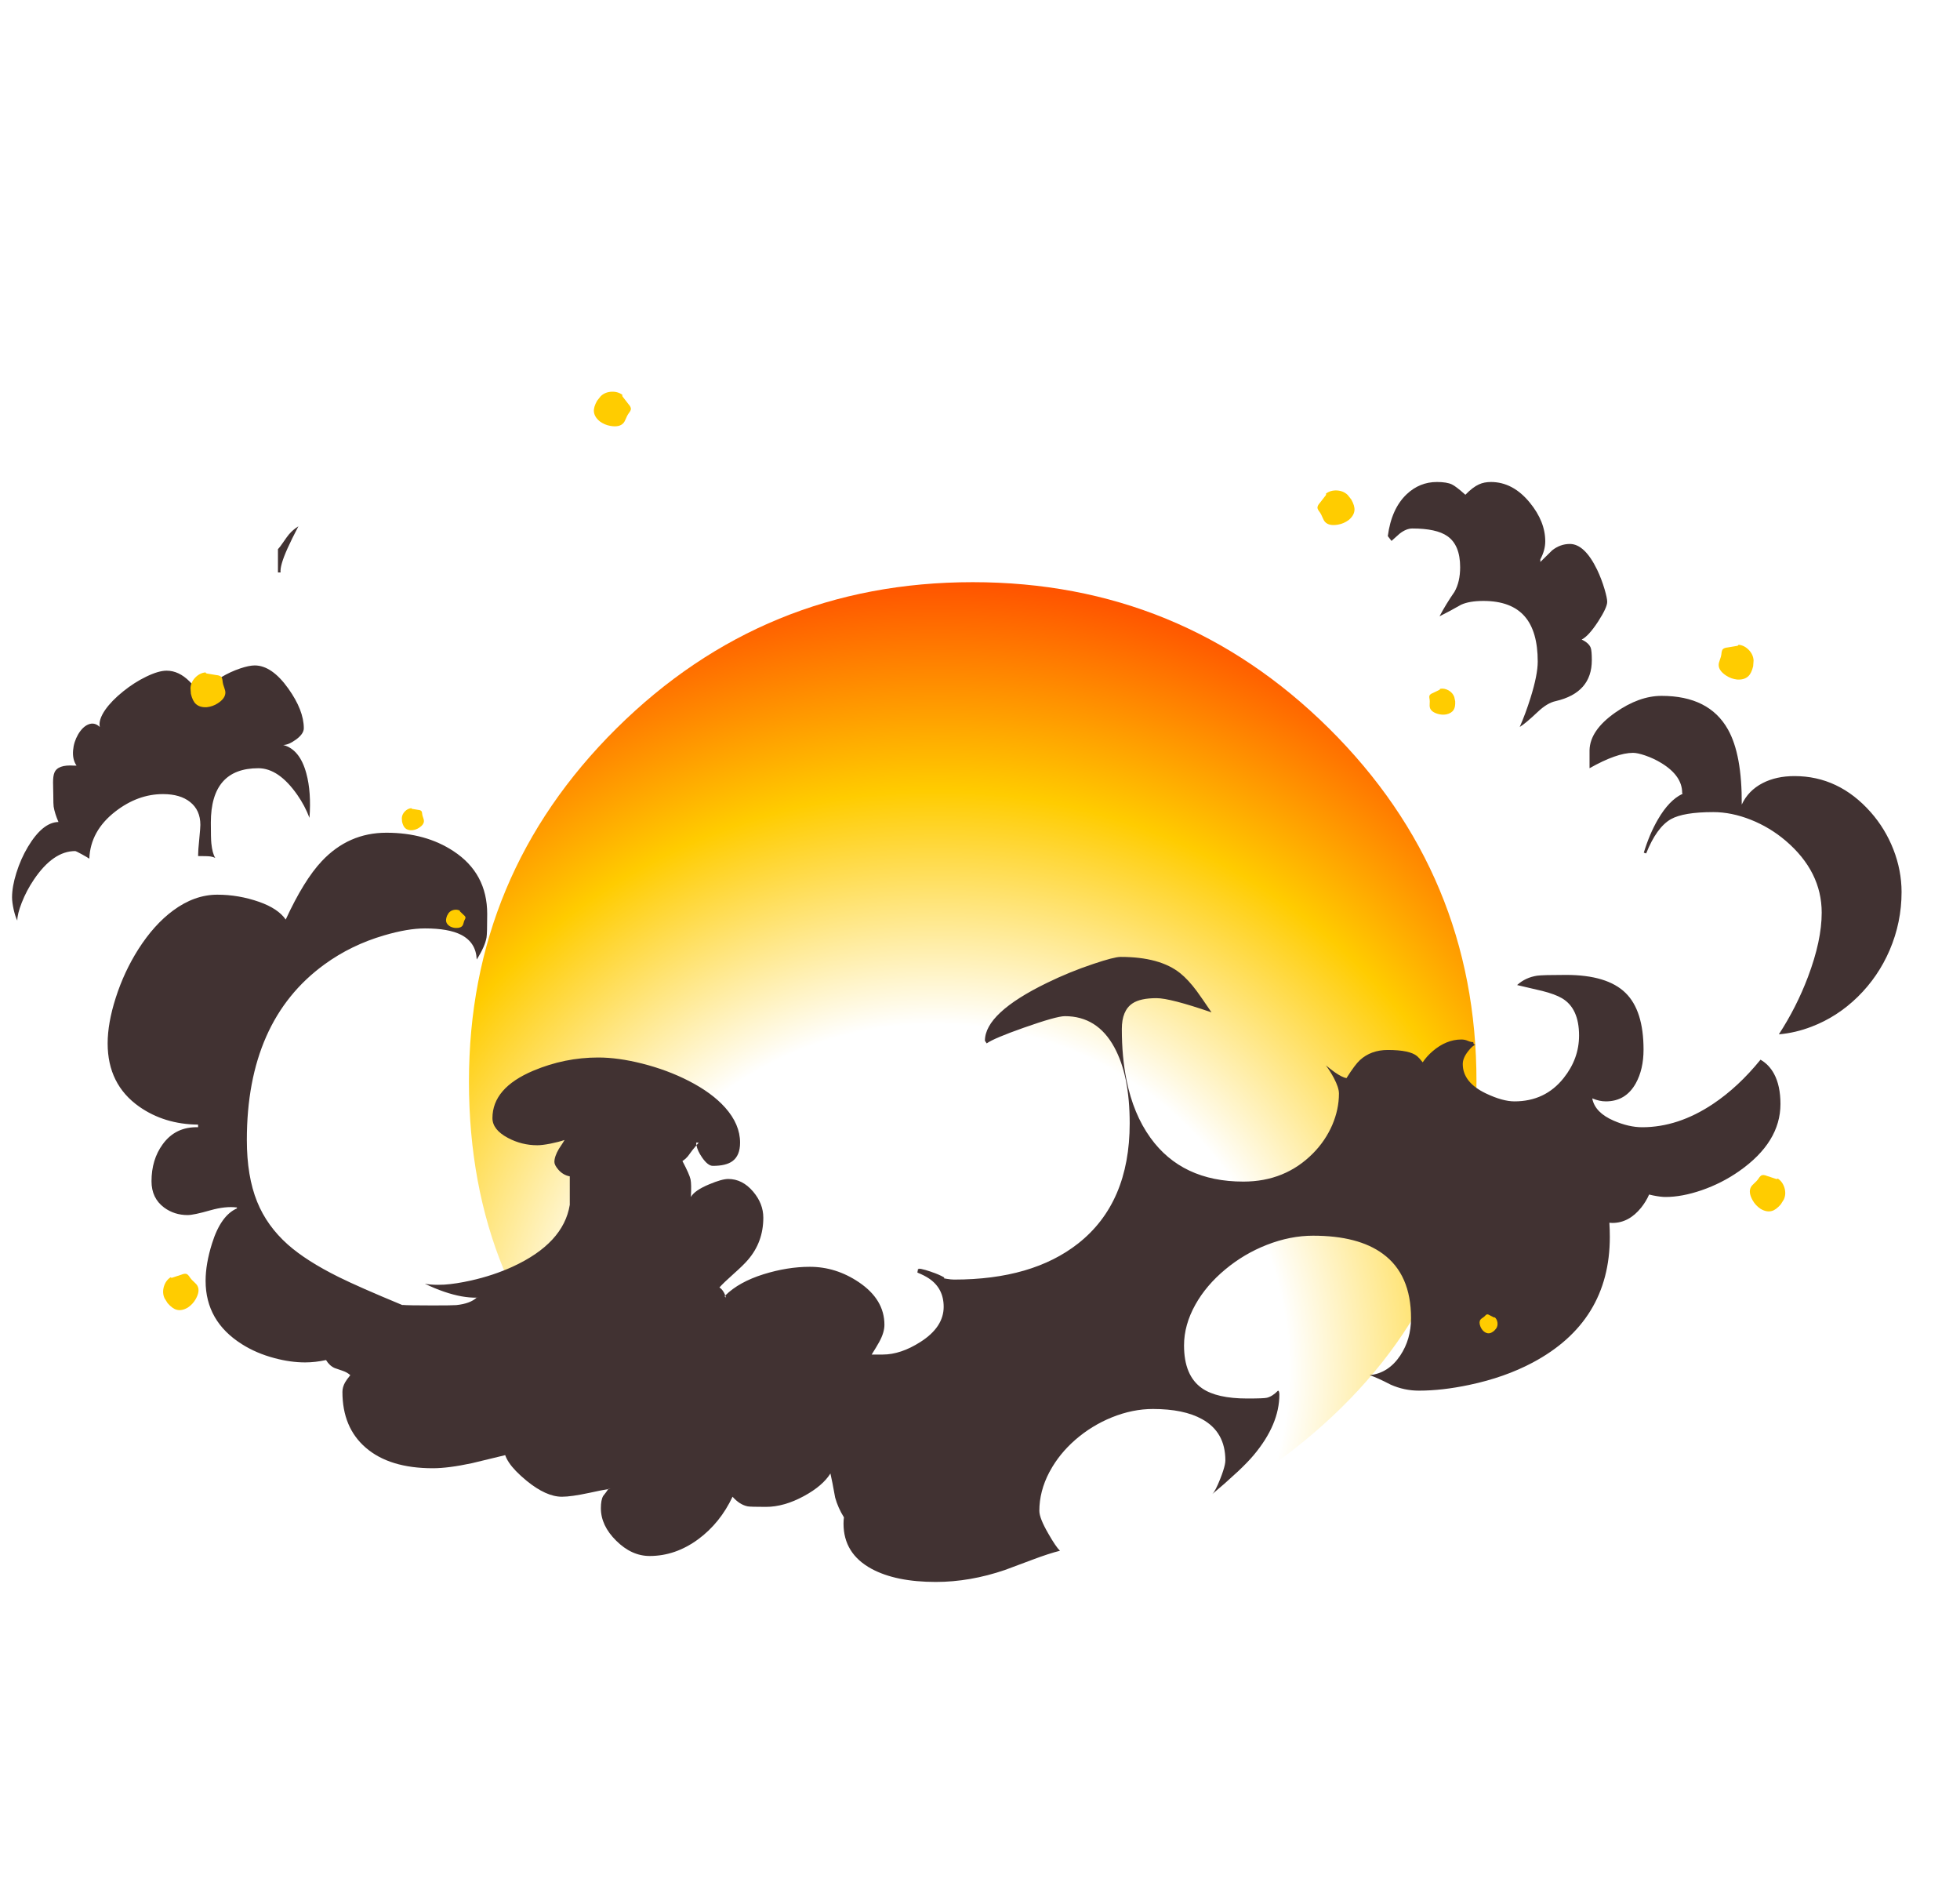 
<svg xmlns="http://www.w3.org/2000/svg" version="1.1" xmlns:xlink="http://www.w3.org/1999/xlink" preserveAspectRatio="none" x="0px" y="0px" width="625px" height="600px" viewBox="0 0 625 600">
<defs>
<radialGradient id="Gradient_1" gradientUnits="userSpaceOnUse" cx="0" cy="0" r="270.75" fx="0" fy="0" gradientTransform="matrix( 1, 0, 0, 0.976, 155.55,262.45) " spreadMethod="pad">
<stop  offset="43.529%" stop-color="#FFFFFF"/>

<stop  offset="72.941%" stop-color="#FFCC00"/>

<stop  offset="99.216%" stop-color="#FF5400"/>
</radialGradient>

<filter id="Filter_1" x="-20%" y="-20%" width="140%" height="140%" color-interpolation-filters="sRGB">
<feColorMatrix in="SourceGraphic" type="matrix" values="1 0 0 0 0 0 1 0 0 0 0 0 1 0 0 0 0 0 0 0" result="result1"/>
</filter>

<g id="Duplicate_Items_Folder_exploscircle03_0_Layer0_0_FILL">
<path fill="url(#Gradient_1)" stroke="none" d="
M 286.8 48.75
Q 237.55 0 168 0 98.4 0 49.2 48.75 0 97.55 0 166.5 -0.001 235.454 46.35 279.25 92.762 323.035 162.75 325.15 232.788 327.265 284.4 281.35 336.001 235.446 336 166.5 336 97.55 286.8 48.75 Z"/>
</g>

<g id="Duplicate_Items_Folder_Explosion03_7_Layer1_0_FILL">
<path fill="#413232" stroke="none" d="
M -409.55 -194.55
Q -412.75 -192.55 -415.15 -189.75 -416.4 -188.25 -418.6 -185 -420.5 -182.2 -421.65 -181
L -421.65 -167.25 -420.1 -167.25
Q -420.55 -171.3 -416 -181.45 -413.6 -186.8 -409.55 -194.55
M -487.5 -109.15
Q -492.3 -109.15 -499.6 -105.6 -506.55 -102.25 -513.15 -96.95 -520 -91.45 -523.8 -86.05 -527.95 -80.05 -527.05 -75.85 -530.2 -78.9 -533.95 -77.3 -537.3 -75.85 -539.9 -71.4 -542.45 -66.95 -542.85 -62 -543.3 -56.6 -540.8 -53
L -542.35 -53
Q -552 -53.65 -553.9 -48.8 -554.7 -46.9 -554.7 -43.05 -554.7 -40.8 -554.55 -35.35 -554.55 -30.1 -554.35 -28.75 -553.7 -24.75 -551.5 -19.65 -560.85 -19.5 -569.6 -4.9 -573.8 2.15 -576.4 10.45 -578.95 18.6 -578.95 24.9 -578.95 27.8 -578 32.15 -577 36.5 -575.85 38.65 -575.85 34.8 -573.25 28.15 -570.45 20.95 -566.05 14.45 -554.65 -2.45 -541.6 -2.45 -541.15 -2.45 -537.85 -0.65 -534.65 1.1 -533.25 2.05 -532.6 -14.4 -517.85 -25.85 -504.55 -36.15 -489.65 -36.15 -479.45 -36.15 -473.6 -31.45 -467.55 -26.65 -467.55 -17.95 -467.55 -16.25 -468.2 -9.55 -468.9 -2.8 -468.9 0.5 -463.05 0.5 -461.5 0.75 -459.9 1 -458.75 1.6 -460.45 -1.15 -461.05 -7 -461.35 -9.75 -461.35 -19.3 -461.35 -51.45 -433.25 -51.45 -421.2 -51.45 -410.2 -35.7 -405.7 -29.25 -403 -22.1 -401.85 -37.25 -404.85 -48.35 -408.7 -62.65 -418.55 -65.2 -415.4 -65.2 -411.05 -68.35 -406.35 -71.75 -406.35 -75.1 -406.35 -85.7 -415.5 -98.55 -425.25 -112.25 -435.4 -112.25 -438.7 -112.25 -444.05 -110.45 -449.8 -108.5 -454.9 -105.45 -467.15 -98.05 -467.55 -89.4 -467.85 -96.8 -474 -102.85 -480.35 -109.15 -487.5 -109.15
M 83.9 87.65
Q 88.5 84.55 98.15 84.55 106.2 84.55 130.65 92.95 124.8 84.3 121.95 80.4 116.9 73.6 112.15 69.8 100.15 60.15 76.85 60.15 73.05 60.15 60.6 64.35 46.55 69.05 33.45 75.45 -3.4 93.35 -3.4 109.75
L -2.35 111.3
Q 2.1 108.2 19.4 102.1 38.95 95.2 43.9 95.2 63.15 95.2 73.15 113.6 77.7 121.95 80 133.2
L 80.4 133.1
Q 77.6 119.4 77.6 102.8 77.6 91.85 83.9 87.65
M 326.4 80.3
Q 333.9 82.2 338 84.6 348.1 90.55 348.1 106.65 348.1 120.4 338.95 131.85 328 145.6 309.9 145.6 302.9 145.6 293.1 140.95 279.3 134.4 279.3 123.5 279.3 119.95 282.5 115.9 285.25 112.45 286.85 112.1 286 112.1 285.65 111.35
L 285.5 110.55
Q 284.05 110.55 282.3 109.8 280.55 109 278.5 109 269.55 109 261.45 115.95 258 118.9 255.6 122.5 253.65 120 252.3 118.85 247.95 115.2 234.95 115.2 225 115.2 218.45 121.2 215.55 123.85 210.5 131.85 208.05 131.45 203.75 128.5 201.8 127.15 198.3 124.3 200.9 127.75 203.05 131.8 206.05 137.5 206.05 140.95 206.05 150.3 202.1 159.55 198.05 168.9 190.75 176.3 174.2 193.05 149.5 193.05 113.15 193.05 94.5 167.1 84.45 153.15 80.4 133.15
L 80 133.2
Q 82.25 144.45 82.25 158.6 82.25 205.7 51.7 229.7 24.6 251 -21.6 251 -23.45 251 -26.1 250.55 -26.85 250.4 -27.7 250.25
L -27.4 249.8
Q -30.7 247.9 -35 246.5 -35 246.45 -35.05 246.45 -43.1 243.7 -43.1 245
L -41.9 245
Q -42.638 245.019 -43.1 245.25 -43.15 246.35 -43.4 246.6
L -43.15 246.95
Q -39.1 248.6 -36.5 250.35 -27.8 256.2 -27.8 267.1 -27.8 279.15 -41.55 287.9 -53.2 295.35 -63.85 295.35
L -70.4 295.35
Q -67.55 290.85 -65.9 287.85 -62.85 282.3 -62.85 277.75 -62.85 262.75 -78 252.55 -91.5 243.45 -107 243.45 -120.2 243.45 -134.35 247.85 -148.9 252.4 -157 260.4 -156.75 261 -156.55 261.7
L -157.45 260.85
Q -157.25 260.6 -157 260.4 -158.25 257.1 -160.45 255.65 -158 252.9 -152.05 247.6 -146.3 242.5 -143.65 239.4 -134.5 228.85 -134.5 214.4 -134.5 206.1 -140.5 199 -146.85 191.5 -155.25 191.5 -159 191.5 -166.5 194.65 -175.15 198.25 -177.35 202.15 -176.95 194.65 -177.55 191.75 -178.2 188.75 -182.35 180.9 -180.7 179.85 -179.2 178.15 -176.15 173.9 -174.05 171.55 -174.2 170.75 -174.25 170
L -172.7 170
Q -173.3 170.65 -174.05 171.55 -173.45 174.85 -170.75 178.75 -167.3 183.75 -164.35 183.75 -156.55 183.75 -152.75 180.95 -148.25 177.65 -148.25 170 -148.25 159.2 -157.05 149.3 -164.9 140.5 -178.7 133.45 -191.3 127 -206.15 123.25 -220.4 119.65 -232.15 119.65 -252 119.65 -270.55 127.45 -294.75 137.65 -294.75 155.5 -294.75 162.3 -285.7 167.15 -277.5 171.55 -268.2 171.55 -265.35 171.55 -260.45 170.6 -255.7 169.65 -252.1 168.45 -252.6 169.45 -255.45 173.7 -258.1 178.2 -258.1 181.45 -258.1 183.25 -255.8 185.95 -253 189.2 -249 189.95
L -249 206.8
Q -252.7 229.55 -282.85 243.4 -294.25 248.6 -307.4 251.55 -316.35 253.55 -323.3 254 -325.2 254.1 -326.9 254.1 -331.6 254.1 -334.75 253.45 -328.9 256.3 -323.15 258.25 -312.55 261.85 -304.1 261.7
L -304.05 261.65 -302.5 261.65
Q -303.3 261.7 -304.1 261.7 -307.95 265.25 -316.15 266.1 -318.45 266.3 -330 266.3 -344.75 266.3 -347.95 266
L -348 266.1
Q -348.15 266 -348.35 265.95 -373.7 255.45 -385.7 249.5 -404.85 240 -415.8 230.3 -428.15 219.3 -433.95 205 -440.05 189.95 -440.05 168.45 -440.05 98 -394.15 64.6 -378.35 53.1 -358.8 47.4 -344.85 43.3 -334.65 43.3 -320.7 43.3 -313.25 47.1 -304.45 51.65 -304.05 61.7 -299.15 53.95 -298.25 48.65 -297.85 46.35 -297.85 34.75 -297.85 10.7 -317.8 -2.4 -334.35 -13.3 -357.5 -13.3 -379.9 -13.3 -395.7 3.5 -406.3 14.75 -417.05 38.05 -421.55 31.55 -432.75 27.6 -444.9 23.35 -457.5 23.35 -471 23.35 -483.65 32.7 -494.9 41 -504.2 55.55 -512.65 68.85 -517.6 84.3 -522.4 99.3 -522.4 111.3 -522.4 135.55 -503.75 148.7 -488.85 159.15 -468.9 159.35
L -468.9 160.9
Q -482.25 160.5 -489.85 171 -496.45 180.05 -496.45 192.85 -496.45 202.85 -489 208.4 -482.95 212.85 -475.1 212.85 -471.45 212.85 -461.55 210 -452.65 207.5 -446.05 208.35
L -445.8 208.85
Q -455.45 213 -460.65 229.65 -464.45 241.75 -464.45 251.75 -464.45 275.65 -443 289.2 -434.5 294.6 -423.75 297.45 -414.25 300 -405.55 300 -399.6 300 -393.2 298.6 -391.15 302 -388.05 303.35 -384.95 304.4 -383.4 304.95 -380.6 305.9 -378.85 307.55 -381.05 310.25 -381.95 311.85 -383.5 314.65 -383.5 317.45 -383.5 338.5 -369.75 350.4 -355.7 362.6 -330 362.6 -320.9 362.6 -306.85 359.6 -292 356 -287.2 354.85 -285.75 359.15 -280.85 364.25 -278.2 367 -274.55 370 -263 379.45 -253.65 379.45 -248.15 379.45 -237.4 377.15 -229.45 375.4 -226.25 374.95 -226.2 374.9 -226.15 374.8
L -224.8 374.8
Q -225.33 374.812 -226.25 374.95 -227.4 376.75 -229.25 379 -230.6 381.35 -230.6 386.25 -230.6 396.5 -221.55 405.45 -212.45 414.5 -201.75 414.5 -186.45 414.5 -172.95 404.55 -160.05 395 -152.7 379.45 -148.5 384.2 -143.7 385.15 -142.1 385.45 -132.95 385.45 -122.2 385.45 -110.45 379.05 -99.4 373.05 -94.8 365.7 -93.8 369.9 -92 379.95 -90.3 386.05 -86.8 391.65 -87.05 393.4 -87.05 395.35 -87.05 413.1 -70.45 422.1 -56.1 429.85 -32.45 429.85 -12.25 429.85 8.5 422.75 10.25 422.15 24.85 416.65 34.4 413.05 41 411.4 38.55 409.05 34.1 401.25 28.8 392.1 28.8 387.8 28.8 376.2 34.7 364.95 34.9 364.6 35.1 364.25 40.6 354.05 50.1 345.75 59.85 337.3 71.7 332.5 83.95 327.55 96 327.55 114.25 327.55 125.05 333.55 138.85 341.15 138.85 357.95 138.85 360.15 137.5 364.25 136.85 366.3 135.85 368.8 132.9 376.25 131.1 377.9 135 374.6 138.4 371.65 142.9 367.65 146.55 364.25 152.3 358.8 155.6 354.85 170.8 336.75 170.8 319 170.8 318.05 170.55 317.2
L 170.05 316.65
Q 166.8 320.05 163.45 320.9 161.7 321.35 151.8 321.35 133.75 321.35 125.05 315.3 114.4 307.9 114.4 289.95 114.4 277.8 121.15 265.75 127.55 254.35 138.8 245 149.9 235.75 163.3 230.5 177.2 225.05 190.75 225.05 217.45 225.05 232 235.75 248.7 247.95 248.7 273.85 248.7 286.35 242.3 295.95 235.35 306.35 224.25 307.55 228.55 308.95 236.65 313.15 244.65 316.7 253.35 316.7 267.1 316.7 283.15 313.3 304.1 308.9 320.65 300.1 366.3 275.8 366.3 225.8 366.3 221.65 366.05 217.6 366 217.5 366 217.4 367 217.5 367.85 217.5 377.55 217.5 384.85 208.45 387.75 204.8 389.55 200.7 390.55 200.95 391.7 201.2 396.3 202.15 399.25 202.15 409 202.15 420.65 198.15 432.65 194 442.85 186.85 467.25 169.75 467.25 147.15 467.25 136.35 463.45 129.3 460.5 123.85 455.45 120.95 442.35 137.1 427.3 147.15 406.7 160.9 385.45 160.9 377.55 160.9 368.55 157 357.6 152.25 355.95 144.05 355.9 143.95 355.9 143.8 356.05 143.9 356.2 143.95 360.25 145.6 363.95 145.6 375.7 145.6 381.65 134.95 386.25 126.65 386.25 115 386.25 91.9 375.65 81.5 364.8 70.8 340.35 70.8 326.6 70.8 323.35 71.25 316.4 72.3 311.45 76.8 316.95 78.1 326.4 80.3
M 396.9 -94.25
Q 383.6 -94.25 369.5 -84.35 354.55 -73.85 354.3 -62.1
L 354.3 -51.45
Q 370.4 -60.55 380.05 -60.55 382.65 -60.55 387.2 -59 392.35 -57.25 396.9 -54.45 409.1 -46.95 409.1 -36.9
L 409.35 -36.3
Q 409.2 -36.25 409.1 -36.2 401.35 -32.5 394.75 -21.15 389.75 -12.55 386.4 -1.5
L 387.8 -1.05
Q 393.95 -16.45 402.4 -21.3 409.85 -25.5 427.5 -25.5 438.25 -25.5 449.65 -21 461 -16.5 470.35 -8.55 491.65 9.65 491.65 34 491.65 50.5 483.5 72.05 476.75 89.9 466.3 105.95 476.15 105.1 485.7 101.4 500.9 95.6 513 83.75 525.1 71.85 531.85 56.15 538.9 39.7 538.9 21.8 538.9 9 534.05 -3.45 529.25 -15.7 520.65 -25.45 501.75 -46.8 475.55 -46.8 464.75 -46.8 456.7 -42.65 448.2 -38.25 444.35 -29.95 444.55 -59.6 436.15 -74.45 425 -94.25 396.9 -94.25
M 280.85 -213.2
Q 275.25 -218.2 272.9 -219.3 269.9 -220.75 264 -220.75 253.8 -220.75 246.15 -213.55 237.1 -205 234.95 -188.75
L 237.15 -185.9
Q 239.15 -187.6 241.9 -190.15 245.85 -193.25 249.45 -193.25 263.7 -193.25 270.15 -188.75 277.75 -183.5 277.75 -170.35 277.75 -161.65 274.4 -155.8 269.25 -148.35 265.55 -141.3 271.75 -144.4 278.3 -148.15 283.2 -150.4 291.5 -150.4 308 -150.4 315.95 -141.25 323.65 -132.4 323.65 -114.55 323.65 -106.65 319.35 -92.95 316.45 -83.7 313 -75.85 316.35 -77.85 323.75 -84.85 329.3 -90.1 334.3 -91.15 355.65 -96.1 355.65 -115.35 355.65 -120.9 355 -122.7 353.9 -125.55 349.65 -127.55 353.75 -129.6 359.4 -138.25 364.75 -146.55 364.75 -149.85 364.75 -152.05 363.2 -157.3 361.4 -163.4 358.8 -168.85 351.4 -184.1 342.65 -184.1 336.95 -184.1 332.15 -180.3 331.85 -180.1 325.2 -173.45
L 325.2 -175
Q 328.1 -180.4 328.1 -185.65 328.1 -197.35 319 -208.5 309 -220.75 295.95 -220.75 291.95 -220.75 288.9 -219.35 285.2 -217.7 280.85 -213.2 Z"/>
</g>

<g id="Duplicate_Items_Folder_Symbol_1_6_Layer0_0_FILL">
<path fill="#FFCC00" stroke="none" d="
M 300.5 -20.25
Q 300.65 -19.9 299.95 -19.6 295.7 -18.95 294.25 -18.65 291.9 -18.45 291.1 -17.35 290.75 -16.75 290.6 -15.85 290.5 -14.8 290.4 -14.3 290.3 -13.35 289.55 -11.3 288.85 -9.45 288.85 -8.3 288.85 -4.85 293.35 -1.95 296.25 -0.05 299.8 0.35 303.95 0.6 306.3 -1.55 308.25 -3.3 309.25 -7.55 309.5 -10.15 309.5 -10.95 309.3 -14.45 306.65 -17.2 303.95 -19.95 300.5 -20.25 Z"/>
</g>
</defs>

<g transform="matrix( 0.539, 0, 0, 0.539, 315.9,272.65) ">
<g transform="matrix( 1.774, 0, 0, 1.774, -308.65,-161.5) ">
<g transform="matrix( 1, 0, 0, 1, 0,0) ">
<use filter="url(#Filter_1)" xlink:href="#Duplicate_Items_Folder_exploscircle03_0_Layer0_0_FILL"/>
</g>
</g>

<g transform="matrix( 1, 0, 0, 1, 0,0) ">
<use xlink:href="#Duplicate_Items_Folder_Explosion03_7_Layer1_0_FILL"/>
</g>

<g transform="matrix( 1, 0, 0, 1, 141.85,-104.25) ">
<g transform="matrix( 1, 0, 0, 1, 0,0) ">
<use xlink:href="#Duplicate_Items_Folder_Symbol_1_6_Layer0_0_FILL"/>
</g>
</g>

<g transform="matrix( -1, 0, 0, 1, -163.9,-87.9) ">
<g transform="matrix( 1, 0, 0, 1, 0,0) ">
<use xlink:href="#Duplicate_Items_Folder_Symbol_1_6_Layer0_0_FILL"/>
</g>
</g>

<g transform="matrix( 0.885, 0.465, -0.465, 0.885, 190.25,69.4) ">
<g transform="matrix( 1, 0, 0, 1, 0,0) ">
<use xlink:href="#Duplicate_Items_Folder_Symbol_1_6_Layer0_0_FILL"/>
</g>
</g>

<g transform="matrix( -0.735, -0.678, -0.678, 0.735, -10.65,-53.6) ">
<g transform="matrix( 1, 0, 0, 1, 0,0) ">
<use xlink:href="#Duplicate_Items_Folder_Symbol_1_6_Layer0_0_FILL"/>
</g>
</g>

<g transform="matrix( -0.44, -0.299, -0.299, 0.44, -187.8,131.6) ">
<g transform="matrix( 1, 0, 0, 1, 0,0) ">
<use xlink:href="#Duplicate_Items_Folder_Symbol_1_6_Layer0_0_FILL"/>
</g>
</g>

<g transform="matrix( -0.634, 0, 0, 0.634, -152.15,-15) ">
<g transform="matrix( 1, 0, 0, 1, 0,0) ">
<use xlink:href="#Duplicate_Items_Folder_Symbol_1_6_Layer0_0_FILL"/>
</g>
</g>

<g transform="matrix( 0.726, -0.211, 0.211, 0.726, 51.9,-20.3) ">
<g transform="matrix( 1, 0, 0, 1, 0,0) ">
<use xlink:href="#Duplicate_Items_Folder_Symbol_1_6_Layer0_0_FILL"/>
</g>
</g>

<g transform="matrix( -0.885, 0.465, 0.465, 0.885, -209.75,127.8) ">
<g transform="matrix( 1, 0, 0, 1, 0,0) ">
<use xlink:href="#Duplicate_Items_Folder_Symbol_1_6_Layer0_0_FILL"/>
</g>
</g>

<g transform="matrix( 0.735, -0.678, 0.678, 0.735, -8.85,4.8) ">
<g transform="matrix( 1, 0, 0, 1, 0,0) ">
<use xlink:href="#Duplicate_Items_Folder_Symbol_1_6_Layer0_0_FILL"/>
</g>
</g>

<g transform="matrix( 0.412, 0.305, -0.305, 0.412, 168.25,190) ">
<g transform="matrix( 1, 0, 0, 1, 0,0) ">
<use xlink:href="#Duplicate_Items_Folder_Symbol_1_6_Layer0_0_FILL"/>
</g>
</g>
</g>
</svg>
